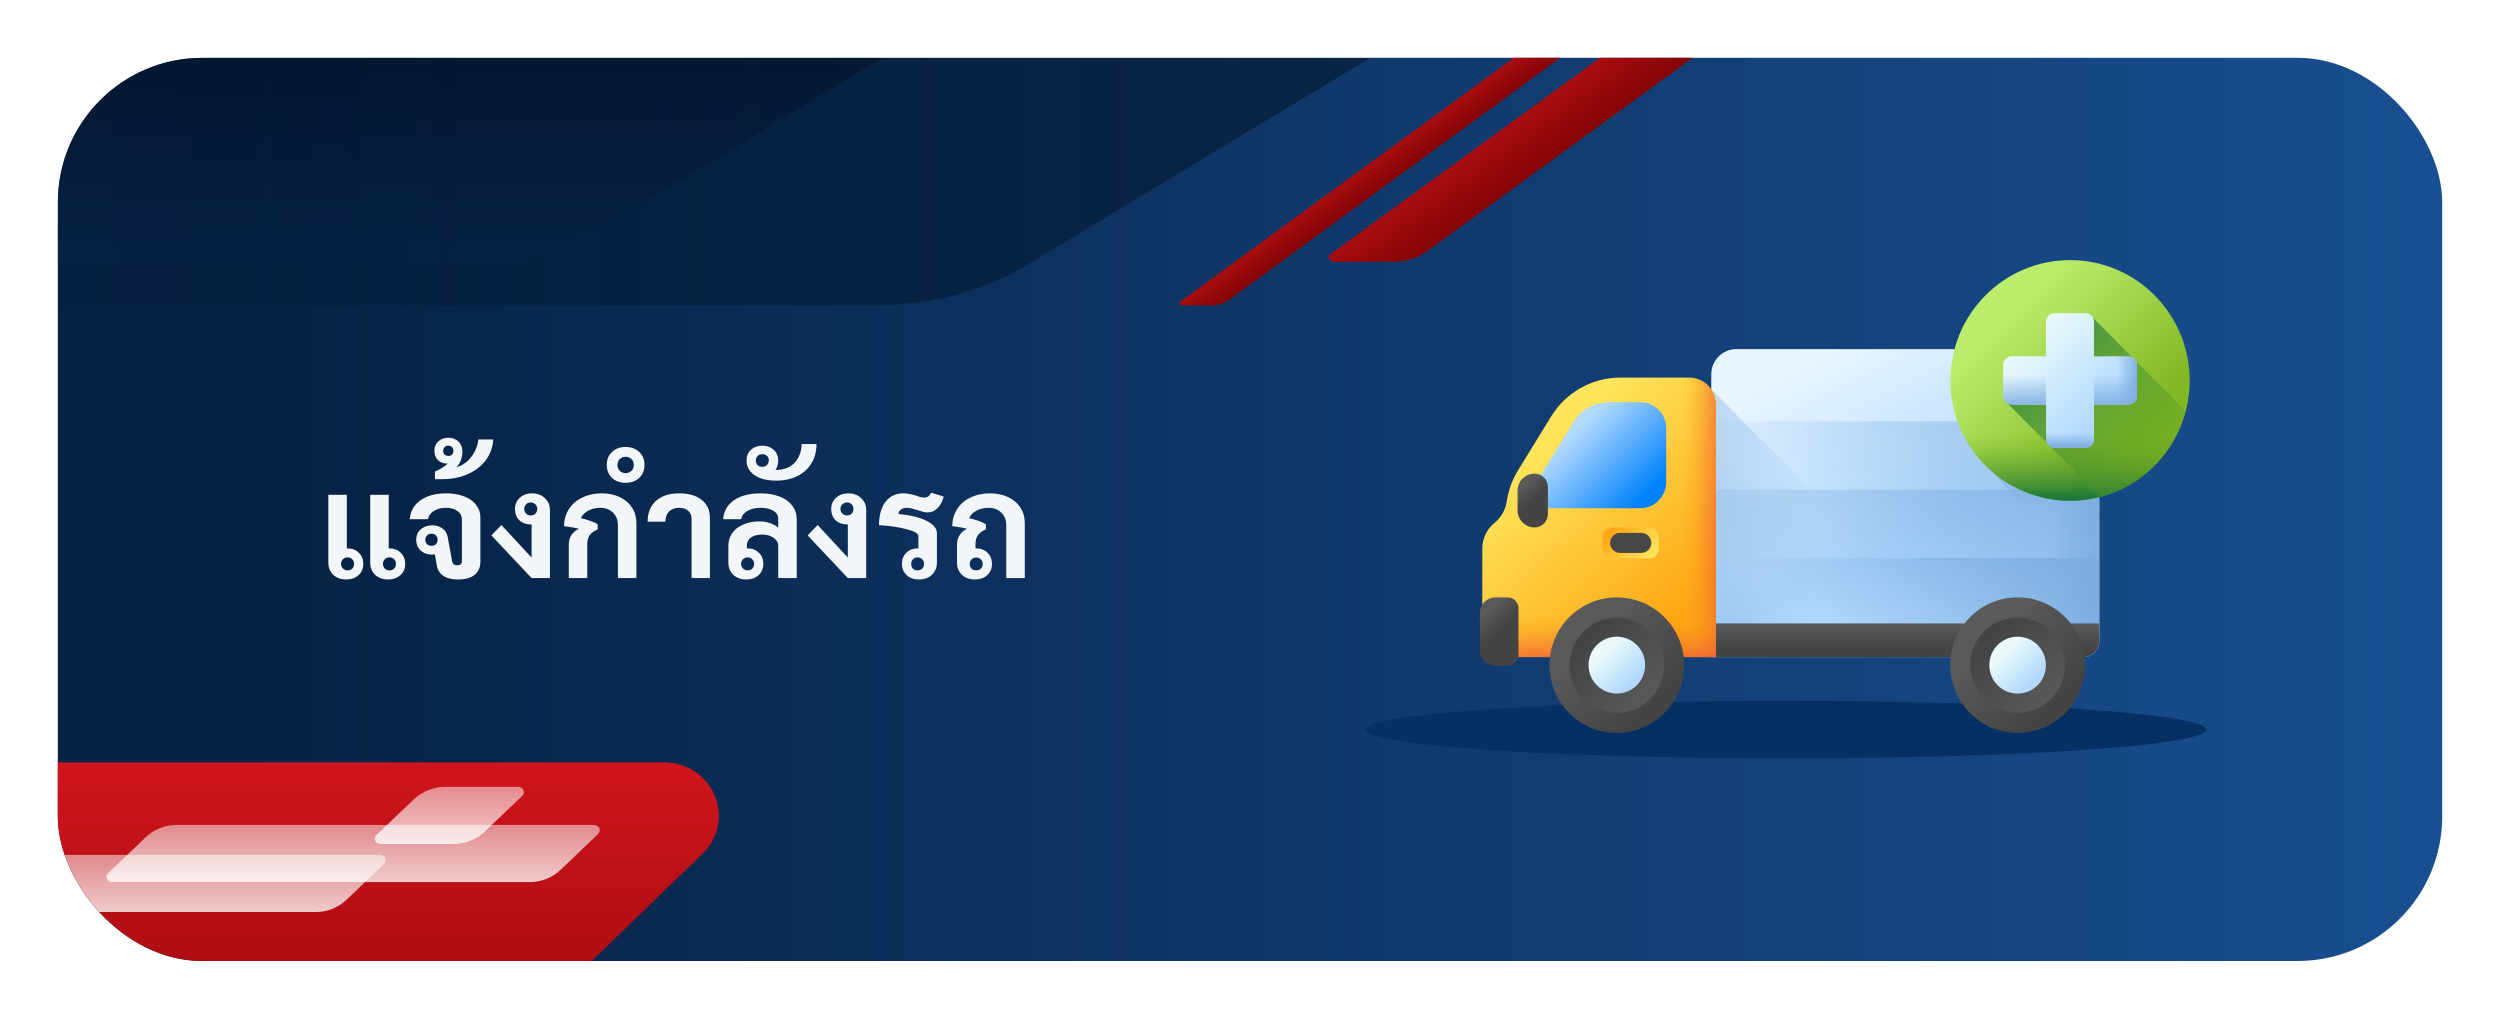 <svg width="346" height="141" viewBox="0 0 346 141" fill="none" xmlns="http://www.w3.org/2000/svg">
<g filter="url(#filter0_d_3916_35860)">
<g clip-path="url(#clip0_3916_35860)">
<rect x="8" y="4" width="330" height="125" rx="20" fill="url(#paint0_linear_3916_35860)"/>
<path d="M48.1 71.9C48.74 71.9 49.26 72.1 49.66 72.5C50.073 72.9 50.28 73.413 50.28 74.04C50.28 74.68 50.06 75.2 49.62 75.6C49.18 76 48.613 76.2 47.92 76.2C47.187 76.2 46.587 75.987 46.12 75.56C45.667 75.12 45.44 74.553 45.44 73.86V64.48H48V71.9H48.1ZM48.1 74.94C48.367 74.94 48.58 74.86 48.74 74.7C48.913 74.527 49 74.307 49 74.04C49 73.773 48.913 73.56 48.74 73.4C48.58 73.227 48.367 73.14 48.1 73.14C47.847 73.14 47.633 73.227 47.46 73.4C47.287 73.56 47.2 73.773 47.2 74.04C47.2 74.293 47.287 74.507 47.46 74.68C47.633 74.853 47.847 74.94 48.1 74.94ZM53.9 71.9C54.54 71.9 55.06 72.1 55.46 72.5C55.873 72.9 56.08 73.413 56.08 74.04C56.08 74.68 55.86 75.2 55.42 75.6C54.98 76 54.413 76.2 53.72 76.2C52.987 76.2 52.387 75.987 51.92 75.56C51.467 75.12 51.24 74.553 51.24 73.86V64.48H53.8V71.9H53.9ZM53.9 74.94C54.167 74.94 54.38 74.86 54.54 74.7C54.713 74.527 54.8 74.307 54.8 74.04C54.8 73.773 54.713 73.56 54.54 73.4C54.38 73.227 54.167 73.14 53.9 73.14C53.647 73.14 53.433 73.227 53.26 73.4C53.087 73.56 53 73.773 53 74.04C53 74.293 53.087 74.507 53.26 74.68C53.433 74.853 53.647 74.94 53.9 74.94ZM63.344 76.2C62.531 76.2 61.878 76.04 61.384 75.72C60.891 75.4 60.584 74.927 60.464 74.3L60.184 72.72C60.051 72.747 59.931 72.76 59.824 72.76C59.171 72.76 58.638 72.573 58.224 72.2C57.811 71.813 57.604 71.32 57.604 70.72C57.604 70.093 57.818 69.6 58.244 69.24C58.684 68.88 59.218 68.7 59.844 68.7C60.364 68.7 60.818 68.84 61.204 69.12C61.604 69.4 61.851 69.78 61.944 70.26L62.584 73.7C62.611 73.873 62.684 74.007 62.804 74.1C62.938 74.193 63.098 74.24 63.284 74.24C63.711 74.24 63.924 74.04 63.924 73.64V67.9C63.924 67.407 63.718 67.013 63.304 66.72C62.904 66.427 62.371 66.28 61.704 66.28C61.051 66.28 60.498 66.427 60.044 66.72C59.591 67.013 59.318 67.393 59.224 67.86H56.704C56.784 66.78 57.271 65.913 58.164 65.26C59.071 64.607 60.271 64.28 61.764 64.28C62.698 64.28 63.518 64.42 64.224 64.7C64.944 64.967 65.498 65.353 65.884 65.86C66.284 66.367 66.484 66.947 66.484 67.6V73.7C66.484 74.513 66.218 75.133 65.684 75.56C65.151 75.987 64.371 76.2 63.344 76.2ZM59.724 71.54C59.978 71.54 60.178 71.467 60.324 71.32C60.484 71.16 60.564 70.953 60.564 70.7C60.564 70.447 60.484 70.247 60.324 70.1C60.178 69.94 59.978 69.86 59.724 69.86C59.471 69.86 59.264 69.94 59.104 70.1C58.944 70.247 58.864 70.447 58.864 70.7C58.864 70.953 58.944 71.16 59.104 71.32C59.264 71.467 59.471 71.54 59.724 71.54ZM68.275 56.82C68.195 57.913 67.841 58.88 67.215 59.72C66.575 60.547 65.735 61.187 64.695 61.64C63.641 62.093 62.475 62.32 61.195 62.32H60.195V61.26C60.888 60.98 61.481 60.613 61.975 60.16H61.915C61.368 60.16 60.935 60 60.615 59.68C60.281 59.36 60.115 58.92 60.115 58.36C60.115 57.84 60.301 57.413 60.675 57.08C61.035 56.747 61.495 56.58 62.055 56.58C62.628 56.58 63.095 56.76 63.455 57.12C63.815 57.467 63.995 57.933 63.995 58.52C63.995 58.853 63.935 59.213 63.815 59.6C63.681 59.987 63.475 60.333 63.195 60.64C63.755 60.493 64.261 60.213 64.715 59.8C65.155 59.387 65.501 58.913 65.755 58.38C66.008 57.847 66.155 57.327 66.195 56.82H68.275ZM61.335 58.4C61.335 58.613 61.401 58.787 61.535 58.92C61.668 59.04 61.841 59.1 62.055 59.1C62.255 59.1 62.421 59.04 62.555 58.92C62.688 58.787 62.755 58.613 62.755 58.4C62.755 58.187 62.688 58.013 62.555 57.88C62.421 57.747 62.255 57.68 62.055 57.68C61.841 57.68 61.668 57.747 61.535 57.88C61.401 58.013 61.335 58.187 61.335 58.4ZM73.63 64.28C74.363 64.28 74.957 64.5 75.41 64.94C75.877 65.367 76.11 65.92 76.11 66.6V76H73.57L68.01 70.1L69.39 68.66L73.57 73.16V68.58H73.47C72.817 68.58 72.283 68.387 71.87 68C71.47 67.6 71.27 67.08 71.27 66.44C71.27 65.813 71.49 65.3 71.93 64.9C72.37 64.487 72.937 64.28 73.63 64.28ZM73.45 67.34C73.717 67.34 73.93 67.26 74.09 67.1C74.263 66.927 74.35 66.707 74.35 66.44C74.35 66.173 74.263 65.96 74.09 65.8C73.93 65.627 73.717 65.54 73.45 65.54C73.197 65.54 72.983 65.627 72.81 65.8C72.637 65.96 72.55 66.173 72.55 66.44C72.55 66.693 72.637 66.907 72.81 67.08C72.983 67.253 73.197 67.34 73.45 67.34ZM78.718 71.36C78.718 70.88 78.838 70.447 79.078 70.06C79.332 69.673 79.678 69.38 80.118 69.18C79.692 69.06 79.005 68.94 78.058 68.82C78.072 67.927 78.298 67.14 78.738 66.46C79.178 65.767 79.792 65.233 80.578 64.86C81.365 64.473 82.265 64.28 83.278 64.28C84.225 64.28 85.058 64.453 85.778 64.8C86.512 65.147 87.078 65.633 87.478 66.26C87.878 66.873 88.078 67.587 88.078 68.4V76H85.518V68.68C85.518 67.973 85.292 67.4 84.838 66.96C84.398 66.507 83.812 66.28 83.078 66.28C82.465 66.28 81.905 66.413 81.398 66.68C80.905 66.947 80.572 67.293 80.398 67.72C80.838 67.813 81.265 67.933 81.678 68.08C82.105 68.227 82.452 68.387 82.718 68.56V69.28C82.252 69.453 81.892 69.707 81.638 70.04C81.398 70.373 81.278 70.773 81.278 71.24V76H78.718V71.36ZM86.576 62.82C85.803 62.82 85.176 62.593 84.696 62.14C84.216 61.673 83.976 61.073 83.976 60.34C83.976 59.607 84.216 59.013 84.696 58.56C85.176 58.093 85.803 57.86 86.576 57.86C87.35 57.86 87.983 58.093 88.476 58.56C88.956 59.013 89.196 59.607 89.196 60.34C89.196 61.073 88.956 61.673 88.476 62.14C87.983 62.593 87.35 62.82 86.576 62.82ZM86.576 61.48C86.91 61.48 87.183 61.373 87.396 61.16C87.61 60.947 87.716 60.673 87.716 60.34C87.716 60.007 87.61 59.74 87.396 59.54C87.183 59.327 86.91 59.22 86.576 59.22C86.243 59.22 85.976 59.327 85.776 59.54C85.563 59.74 85.456 60.007 85.456 60.34C85.456 60.673 85.563 60.947 85.776 61.16C85.976 61.373 86.243 61.48 86.576 61.48ZM95.712 67.84C95.712 67.347 95.559 66.967 95.252 66.7C94.945 66.42 94.525 66.28 93.992 66.28C93.392 66.28 92.925 66.453 92.592 66.8C92.259 67.133 92.092 67.6 92.092 68.2H89.632C89.632 66.973 90.019 66.013 90.792 65.32C91.565 64.627 92.632 64.28 93.992 64.28C95.325 64.28 96.365 64.58 97.112 65.18C97.872 65.78 98.252 66.613 98.252 67.68V76H95.712V67.84ZM105.267 64.28C106.267 64.28 107.141 64.427 107.887 64.72C108.647 65.013 109.234 65.433 109.647 65.98C110.061 66.513 110.267 67.133 110.267 67.84V76H107.707V71.6C107.707 71.107 107.487 70.713 107.047 70.42C106.621 70.127 106.094 69.98 105.467 69.98C104.827 69.98 104.314 70.12 103.927 70.4C103.554 70.667 103.367 71.027 103.367 71.48V71.9H103.467C104.107 71.9 104.627 72.1 105.027 72.5C105.441 72.887 105.647 73.4 105.647 74.04C105.647 74.667 105.427 75.187 104.987 75.6C104.547 76 103.981 76.2 103.287 76.2C102.554 76.2 101.954 75.987 101.487 75.56C101.034 75.12 100.807 74.553 100.807 73.86V71.5C100.807 70.833 100.994 70.247 101.367 69.74C101.741 69.233 102.254 68.847 102.907 68.58C103.561 68.3 104.287 68.16 105.087 68.16C105.621 68.16 106.114 68.24 106.567 68.4C107.021 68.547 107.401 68.76 107.707 69.04V67.78C107.707 67.327 107.487 66.967 107.047 66.7C106.607 66.42 106.014 66.28 105.267 66.28C104.534 66.28 103.921 66.427 103.427 66.72C102.947 67 102.661 67.38 102.567 67.86H100.087C100.154 66.767 100.641 65.9 101.547 65.26C102.467 64.607 103.707 64.28 105.267 64.28ZM104.367 74.04C104.367 73.773 104.281 73.56 104.107 73.4C103.947 73.227 103.734 73.14 103.467 73.14C103.214 73.14 103.001 73.227 102.827 73.4C102.654 73.56 102.567 73.773 102.567 74.04C102.567 74.293 102.654 74.507 102.827 74.68C103.001 74.853 103.214 74.94 103.467 74.94C103.734 74.94 103.947 74.86 104.107 74.7C104.281 74.527 104.367 74.307 104.367 74.04ZM113.004 57.46C113.004 58.513 112.757 59.42 112.264 60.18C111.784 60.94 111.13 61.52 110.304 61.92C109.464 62.32 108.524 62.52 107.484 62.52C106.177 62.52 105.157 62.267 104.424 61.76C103.69 61.253 103.324 60.58 103.324 59.74C103.324 59.113 103.53 58.613 103.944 58.24C104.344 57.867 104.864 57.68 105.504 57.68C106.144 57.68 106.67 57.873 107.084 58.26C107.497 58.633 107.704 59.133 107.704 59.76C107.704 60.253 107.577 60.68 107.324 61.04C108.484 61.04 109.377 60.7 110.004 60.02C110.617 59.327 110.93 58.473 110.944 57.46H113.004ZM104.604 59.72C104.604 59.987 104.69 60.207 104.864 60.38C105.024 60.54 105.237 60.62 105.504 60.62C105.757 60.62 105.97 60.533 106.144 60.36C106.317 60.187 106.404 59.973 106.404 59.72C106.404 59.467 106.324 59.26 106.164 59.1C105.99 58.94 105.77 58.86 105.504 58.86C105.237 58.86 105.024 58.94 104.864 59.1C104.69 59.26 104.604 59.467 104.604 59.72ZM117.4 64.28C118.133 64.28 118.726 64.5 119.18 64.94C119.646 65.367 119.88 65.92 119.88 66.6V76H117.34L111.78 70.1L113.16 68.66L117.34 73.16V68.58H117.24C116.586 68.58 116.053 68.387 115.64 68C115.24 67.6 115.04 67.08 115.04 66.44C115.04 65.813 115.26 65.3 115.7 64.9C116.14 64.487 116.706 64.28 117.4 64.28ZM117.22 67.34C117.486 67.34 117.7 67.26 117.86 67.1C118.033 66.927 118.12 66.707 118.12 66.44C118.12 66.173 118.033 65.96 117.86 65.8C117.7 65.627 117.486 65.54 117.22 65.54C116.966 65.54 116.753 65.627 116.58 65.8C116.406 65.96 116.32 66.173 116.32 66.44C116.32 66.693 116.406 66.907 116.58 67.08C116.753 67.253 116.966 67.34 117.22 67.34ZM125.468 66.28C125.175 66.28 124.915 66.36 124.688 66.52C124.475 66.68 124.361 66.887 124.348 67.14C125.975 67.287 127.268 67.6 128.228 68.08C129.188 68.547 129.668 69.12 129.668 69.8V73.86C129.668 74.553 129.435 75.12 128.968 75.56C128.515 75.987 127.921 76.2 127.188 76.2C126.495 76.2 125.928 76 125.488 75.6C125.048 75.187 124.828 74.667 124.828 74.04C124.828 73.4 125.028 72.887 125.428 72.5C125.828 72.1 126.355 71.9 127.008 71.9H127.108V70.22C127.108 69.833 126.535 69.5 125.388 69.22C124.255 68.927 123.008 68.747 121.648 68.68C121.661 67.293 121.968 66.213 122.568 65.44C123.168 64.667 123.981 64.28 125.008 64.28C125.368 64.28 125.681 64.313 125.948 64.38C126.228 64.433 126.528 64.513 126.848 64.62C127.035 64.687 127.221 64.747 127.408 64.8C127.608 64.84 127.788 64.86 127.948 64.86C128.161 64.86 128.348 64.8 128.508 64.68C128.668 64.547 128.781 64.38 128.848 64.18L130.608 64.72C130.435 65.413 130.148 65.953 129.748 66.34C129.361 66.727 128.915 66.92 128.408 66.92C128.181 66.92 127.968 66.893 127.768 66.84C127.568 66.787 127.301 66.707 126.968 66.6C126.328 66.387 125.828 66.28 125.468 66.28ZM126.988 74.94C127.255 74.94 127.468 74.86 127.628 74.7C127.801 74.527 127.888 74.307 127.888 74.04C127.888 73.773 127.801 73.56 127.628 73.4C127.468 73.227 127.255 73.14 126.988 73.14C126.735 73.14 126.521 73.227 126.348 73.4C126.188 73.56 126.108 73.773 126.108 74.04C126.108 74.307 126.188 74.527 126.348 74.7C126.521 74.86 126.735 74.94 126.988 74.94ZM137.009 64.28C137.956 64.28 138.796 64.453 139.529 64.8C140.262 65.147 140.829 65.633 141.229 66.26C141.629 66.873 141.829 67.587 141.829 68.4V76H139.269V68.68C139.269 67.973 139.042 67.4 138.589 66.96C138.149 66.507 137.562 66.28 136.829 66.28C136.202 66.28 135.636 66.413 135.129 66.68C134.636 66.947 134.302 67.293 134.129 67.72C134.569 67.813 134.996 67.933 135.409 68.08C135.836 68.227 136.182 68.387 136.449 68.56V69.28C135.982 69.453 135.622 69.707 135.369 70.04C135.129 70.373 135.009 70.773 135.009 71.24V71.9H135.109C135.749 71.9 136.269 72.1 136.669 72.5C137.082 72.9 137.289 73.413 137.289 74.04C137.289 74.68 137.069 75.2 136.629 75.6C136.189 76 135.622 76.2 134.929 76.2C134.196 76.2 133.596 75.987 133.129 75.56C132.676 75.12 132.449 74.553 132.449 73.86V71.36C132.449 70.88 132.569 70.447 132.809 70.06C133.062 69.673 133.409 69.38 133.849 69.18C133.422 69.06 132.736 68.94 131.789 68.82C131.802 67.927 132.029 67.14 132.469 66.46C132.909 65.767 133.522 65.233 134.309 64.86C135.096 64.473 135.996 64.28 137.009 64.28ZM135.109 73.16C134.842 73.16 134.622 73.247 134.449 73.42C134.289 73.58 134.209 73.787 134.209 74.04C134.209 74.307 134.289 74.527 134.449 74.7C134.622 74.86 134.842 74.94 135.109 74.94C135.376 74.94 135.589 74.86 135.749 74.7C135.922 74.527 136.009 74.307 136.009 74.04C136.009 73.787 135.922 73.58 135.749 73.42C135.589 73.247 135.376 73.16 135.109 73.16Z" fill="#F3F6F9"/>
<path d="M192.748 32.236H184.716C183.968 32.236 183.594 31.578 184.123 31.193L228.82 -1.365C230.062 -2.269 231.746 -2.777 233.502 -2.777H241.534C242.282 -2.777 242.656 -2.118 242.127 -1.732L197.43 30.825C196.188 31.73 194.504 32.238 192.748 32.238V32.236Z" fill="url(#paint1_linear_3916_35860)"/>
<path d="M167.688 38.262H163.671C163.296 38.262 163.109 37.932 163.374 37.738L226.596 -8.469C227.216 -8.922 228.059 -9.178 228.937 -9.178H232.954C233.329 -9.178 233.516 -8.847 233.251 -8.654L170.029 37.553C169.409 38.006 168.566 38.262 167.688 38.262Z" fill="url(#paint2_linear_3916_35860)"/>
<path d="M-4.75 101.517H91.857C98.653 101.517 102.056 109.475 97.251 114.13L36.427 173.051H-0.155L-4.75 101.515V101.517Z" fill="url(#paint3_linear_3916_35860)"/>
<path style="mix-blend-mode:overlay" d="M67.06 111.117L72.272 106.157C72.758 105.694 72.415 104.904 71.728 104.904H61.612C60 104.904 58.455 105.513 57.315 106.597L52.102 111.558C51.617 112.02 51.96 112.81 52.647 112.81H62.763C64.375 112.81 65.92 112.201 67.06 111.117Z" fill="url(#paint4_linear_3916_35860)"/>
<path style="mix-blend-mode:overlay" d="M47.956 120.529L53.148 115.569C53.632 115.107 53.29 114.316 52.606 114.316H-5.177C-6.782 114.316 -8.321 114.925 -9.456 116.01L-14.648 120.97C-15.132 121.432 -14.79 122.223 -14.106 122.223H43.675C45.28 122.223 46.819 121.614 47.955 120.529H47.956Z" fill="url(#paint5_linear_3916_35860)"/>
<path style="mix-blend-mode:overlay" d="M77.581 116.388L82.773 111.428C83.257 110.965 82.915 110.175 82.231 110.175H24.449C22.843 110.175 21.304 110.784 20.169 111.868L14.977 116.829C14.493 117.291 14.835 118.081 15.519 118.081H73.301C74.907 118.081 76.446 117.472 77.581 116.388Z" fill="url(#paint6_linear_3916_35860)"/>
<g style="mix-blend-mode:screen" opacity="0.5">
<path d="M242.298 -27.754L141.565 33.013C135.993 36.373 128.436 38.262 120.556 38.262H-8.125V-40.428H251C251 -35.675 247.869 -31.116 242.298 -27.754Z" fill="url(#paint7_linear_3916_35860)"/>
</g>
<g style="mix-blend-mode:screen" opacity="0.5">
<path d="M1.25 -35.533V32.614H62.759C70.645 32.614 78.21 30.709 83.789 27.318L184.621 -33.989C185.427 -34.479 186.173 -34.996 186.875 -35.533H1.25Z" fill="url(#paint8_linear_3916_35860)"/>
</g>
<ellipse cx="247.181" cy="96.982" rx="58.181" ry="3.985" fill="#063063"/>
<g clip-path="url(#clip1_3916_35860)">
<path d="M288.324 86.943H236.84V47.812C236.84 45.881 238.396 44.316 240.316 44.316H288.324C289.543 44.316 290.531 45.31 290.531 46.536V84.723C290.531 85.949 289.543 86.943 288.324 86.943Z" fill="url(#paint9_linear_3916_35860)"/>
<path d="M290.531 54.329V84.722C290.531 85.949 289.543 86.943 288.324 86.943H236.84V54.329H290.531Z" fill="url(#paint10_linear_3916_35860)"/>
<path d="M290.531 63.77V84.722C290.531 85.949 289.543 86.943 288.324 86.943H236.84V63.77H290.531Z" fill="url(#paint11_linear_3916_35860)"/>
<path d="M288.324 86.943H236.84V73.212H290.531V84.723C290.531 85.949 289.543 86.943 288.324 86.943Z" fill="url(#paint12_linear_3916_35860)"/>
<path d="M288.324 44.316H275.361V86.943H288.324C289.543 86.943 290.531 85.949 290.531 84.723V46.536C290.531 45.31 289.543 44.316 288.324 44.316Z" fill="url(#paint13_linear_3916_35860)"/>
<path d="M236.84 49.875V86.943H273.687L236.84 49.875Z" fill="url(#paint14_linear_3916_35860)"/>
<path d="M237.482 82.275V86.943H288.325C289.543 86.943 290.531 85.949 290.531 84.723V82.275H237.482Z" fill="url(#paint15_linear_3916_35860)"/>
<path d="M233.771 48.257H224.265C220.359 48.257 216.731 50.292 214.677 53.635L210.105 61.078C209.294 62.398 208.761 63.865 208.532 65.389C208.358 66.549 207.775 67.608 206.865 68.343C205.782 69.217 205.152 70.538 205.152 71.934V83.615C205.152 85.453 206.633 86.942 208.46 86.942H212.115H216.506H237.481V51.989C237.481 49.928 235.82 48.257 233.771 48.257Z" fill="url(#paint16_linear_3916_35860)"/>
<path d="M233.772 48.257H228.539V86.942H237.482V51.989C237.482 49.928 235.82 48.257 233.772 48.257Z" fill="url(#paint17_linear_3916_35860)"/>
<path d="M205.154 74.49V83.616C205.154 85.453 206.635 86.943 208.461 86.943H212.116H216.507H237.483V74.49H205.154Z" fill="url(#paint18_linear_3916_35860)"/>
<path d="M227.023 66.334C229 66.334 230.603 64.722 230.603 62.733V55.263C230.603 53.274 229 51.662 227.023 51.662H222.722C220.687 51.662 218.797 52.722 217.727 54.463L213.664 61.078C213.02 62.126 212.552 63.266 212.272 64.452C212.046 65.412 212.77 66.335 213.75 66.335H227.023V66.334Z" fill="url(#paint19_linear_3916_35860)"/>
<path d="M228.214 73.283H223.162C222.405 73.283 221.791 72.666 221.791 71.904V70.373C221.791 69.611 222.405 68.993 223.162 68.993H228.214C228.972 68.993 229.586 69.611 229.586 70.373V71.904C229.586 72.666 228.972 73.283 228.214 73.283Z" fill="url(#paint20_linear_3916_35860)"/>
<path d="M228.539 71.138C228.539 70.372 227.922 69.751 227.16 69.751H224.217C223.456 69.751 222.838 70.372 222.838 71.138C222.838 71.905 223.455 72.526 224.217 72.526H227.16C227.922 72.526 228.539 71.904 228.539 71.138Z" fill="url(#paint21_linear_3916_35860)"/>
<path d="M206.958 88.137H208.662C209.487 88.137 210.156 87.464 210.156 86.634V80.181C210.156 79.351 209.487 78.678 208.662 78.678H206.958C205.774 78.678 204.814 79.644 204.814 80.834V85.981C204.814 87.171 205.774 88.137 206.958 88.137Z" fill="url(#paint22_linear_3916_35860)"/>
<path d="M212.385 68.993C213.404 68.993 214.231 68.162 214.231 67.136V63.407C214.231 62.382 213.405 61.55 212.385 61.55C211.083 61.55 210.027 62.612 210.027 63.921V66.622C210.027 67.932 211.083 68.993 212.385 68.993Z" fill="url(#paint23_linear_3916_35860)"/>
<path d="M223.769 97.429C228.916 97.429 233.088 93.232 233.088 88.054C233.088 82.876 228.916 78.678 223.769 78.678C218.622 78.678 214.449 82.876 214.449 88.054C214.449 93.232 218.622 97.429 223.769 97.429Z" fill="url(#paint24_linear_3916_35860)"/>
<path d="M223.769 94.642C227.386 94.642 230.318 91.692 230.318 88.054C230.318 84.415 227.386 81.466 223.769 81.466C220.153 81.466 217.221 84.415 217.221 88.054C217.221 91.692 220.153 94.642 223.769 94.642Z" fill="url(#paint25_linear_3916_35860)"/>
<path d="M223.77 91.992C225.931 91.992 227.684 90.229 227.684 88.054C227.684 85.879 225.931 84.116 223.77 84.116C221.608 84.116 219.855 85.879 219.855 88.054C219.855 90.229 221.608 91.992 223.77 91.992Z" fill="url(#paint26_linear_3916_35860)"/>
<path d="M279.236 97.429C284.383 97.429 288.555 93.232 288.555 88.054C288.555 82.876 284.383 78.678 279.236 78.678C274.089 78.678 269.916 82.876 269.916 88.054C269.916 93.232 274.089 97.429 279.236 97.429Z" fill="url(#paint27_linear_3916_35860)"/>
<path d="M279.236 94.642C282.853 94.642 285.785 91.692 285.785 88.054C285.785 84.415 282.853 81.466 279.236 81.466C275.619 81.466 272.688 84.415 272.688 88.054C272.688 91.692 275.619 94.642 279.236 94.642Z" fill="url(#paint28_linear_3916_35860)"/>
<path d="M279.237 91.992C281.398 91.992 283.151 90.229 283.151 88.054C283.151 85.879 281.398 84.116 279.237 84.116C277.075 84.116 275.322 85.879 275.322 88.054C275.322 90.229 277.075 91.992 279.237 91.992Z" fill="url(#paint29_linear_3916_35860)"/>
<path d="M289.341 57.015H275.35V60.762L290.408 78.854V58.297C290.408 57.589 289.93 57.015 289.341 57.015Z" fill="url(#paint30_linear_3916_35860)"/>
<path d="M286.495 65.309C295.638 65.309 303.05 57.852 303.05 48.654C303.05 39.456 295.638 32 286.495 32C277.351 32 269.939 39.456 269.939 48.654C269.939 57.852 277.351 65.309 286.495 65.309Z" fill="url(#paint31_linear_3916_35860)"/>
<path d="M269.939 48.655C269.939 57.853 277.351 65.309 286.495 65.309C295.638 65.309 303.05 57.853 303.05 48.655C303.05 48.294 303.037 47.937 303.015 47.582H269.975C269.952 47.937 269.939 48.294 269.939 48.655Z" fill="url(#paint32_linear_3916_35860)"/>
<path d="M277.721 51.698L290.705 64.76C293.451 64.036 296.049 62.596 298.201 60.431C300.351 58.268 301.781 55.658 302.501 52.899L289.514 39.834L277.721 51.698Z" fill="url(#paint33_linear_3916_35860)"/>
<path d="M294.559 45.316H289.813V40.541C289.813 39.876 289.277 39.337 288.616 39.337H284.372C283.711 39.337 283.175 39.876 283.175 40.541V45.316H278.429C277.768 45.316 277.232 45.855 277.232 46.52V50.79C277.232 51.454 277.768 51.993 278.429 51.993H283.175V56.768C283.175 57.433 283.711 57.972 284.372 57.972H288.616C289.277 57.972 289.813 57.433 289.813 56.768V51.993H294.559C295.22 51.993 295.756 51.454 295.756 50.79V46.52C295.756 45.855 295.22 45.316 294.559 45.316Z" fill="url(#paint34_linear_3916_35860)"/>
<path d="M277.232 46.52V50.79C277.232 51.455 277.768 51.994 278.429 51.994H283.175V45.316H278.429C277.768 45.316 277.232 45.855 277.232 46.52Z" fill="url(#paint35_linear_3916_35860)"/>
<path d="M294.559 45.316H289.812V51.993H294.559C295.22 51.993 295.755 51.454 295.755 50.79V46.519C295.755 45.855 295.22 45.316 294.559 45.316Z" fill="url(#paint36_linear_3916_35860)"/>
<path d="M294.559 45.316H289.812V51.993H294.559C295.22 51.993 295.755 51.454 295.755 50.79V46.519C295.755 45.855 295.22 45.316 294.559 45.316Z" fill="url(#paint37_linear_3916_35860)"/>
<path d="M284.372 57.972H288.617C289.277 57.972 289.813 57.433 289.813 56.768V51.993H283.176V56.768C283.176 57.433 283.711 57.972 284.372 57.972Z" fill="url(#paint38_linear_3916_35860)"/>
</g>
</g>
</g>
<defs>
<filter id="filter0_d_3916_35860" x="0" y="0" width="346" height="141" filterUnits="userSpaceOnUse" color-interpolation-filters="sRGB">
<feFlood flood-opacity="0" result="BackgroundImageFix"/>
<feColorMatrix in="SourceAlpha" type="matrix" values="0 0 0 0 0 0 0 0 0 0 0 0 0 0 0 0 0 0 127 0" result="hardAlpha"/>
<feOffset dy="4"/>
<feGaussianBlur stdDeviation="4"/>
<feComposite in2="hardAlpha" operator="out"/>
<feColorMatrix type="matrix" values="0 0 0 0 0 0 0 0 0 0 0 0 0 0 0 0 0 0 0.15 0"/>
<feBlend mode="normal" in2="BackgroundImageFix" result="effect1_dropShadow_3916_35860"/>
<feBlend mode="normal" in="SourceGraphic" in2="effect1_dropShadow_3916_35860" result="shape"/>
</filter>
<linearGradient id="paint0_linear_3916_35860" x1="8" y1="66.572" x2="338" y2="66.572" gradientUnits="userSpaceOnUse">
<stop offset="0.076" stop-color="#062143"/>
<stop offset="1" stop-color="#194F91"/>
</linearGradient>
<linearGradient id="paint1_linear_3916_35860" x1="221.414" y1="20.759" x2="205.246" y2="-1.437" gradientUnits="userSpaceOnUse">
<stop offset="0.08" stop-color="#720000"/>
<stop offset="1" stop-color="#EC1C24"/>
</linearGradient>
<linearGradient id="paint2_linear_3916_35860" x1="202.462" y1="17.567" x2="194.34" y2="6.455" gradientUnits="userSpaceOnUse">
<stop offset="0.08" stop-color="#720000"/>
<stop offset="1" stop-color="#EC1C24"/>
</linearGradient>
<linearGradient id="paint3_linear_3916_35860" x1="47.375" y1="187.887" x2="47.375" y2="78.242" gradientUnits="userSpaceOnUse">
<stop offset="0.08" stop-color="#720000"/>
<stop offset="1" stop-color="#EC1C24"/>
</linearGradient>
<linearGradient id="paint4_linear_3916_35860" x1="62.188" y1="119.083" x2="62.188" y2="90.284" gradientUnits="userSpaceOnUse">
<stop stop-color="white"/>
<stop offset="1" stop-color="white" stop-opacity="0"/>
</linearGradient>
<linearGradient id="paint5_linear_3916_35860" x1="19.251" y1="128.497" x2="19.251" y2="99.697" gradientUnits="userSpaceOnUse">
<stop stop-color="white"/>
<stop offset="1" stop-color="white" stop-opacity="0"/>
</linearGradient>
<linearGradient id="paint6_linear_3916_35860" x1="48.875" y1="124.356" x2="48.875" y2="95.555" gradientUnits="userSpaceOnUse">
<stop stop-color="white"/>
<stop offset="1" stop-color="white" stop-opacity="0"/>
</linearGradient>
<linearGradient id="paint7_linear_3916_35860" x1="-12.23" y1="-1.083" x2="300.195" y2="-1.083" gradientUnits="userSpaceOnUse">
<stop stop-color="#052143"/>
<stop offset="1" stop-color="#01050D"/>
</linearGradient>
<linearGradient id="paint8_linear_3916_35860" x1="94.062" y1="30.217" x2="94.062" y2="-10.316" gradientUnits="userSpaceOnUse">
<stop stop-color="#052143"/>
<stop offset="1" stop-color="#01050D"/>
</linearGradient>
<linearGradient id="paint9_linear_3916_35860" x1="252.328" y1="44.072" x2="265.354" y2="69.458" gradientUnits="userSpaceOnUse">
<stop stop-color="#EAF6FF"/>
<stop offset="1" stop-color="#B3DAFE"/>
</linearGradient>
<linearGradient id="paint10_linear_3916_35860" x1="260.499" y1="74.337" x2="291.871" y2="31.018" gradientUnits="userSpaceOnUse">
<stop stop-color="#7BACDF" stop-opacity="0"/>
<stop offset="1" stop-color="#7BACDF"/>
</linearGradient>
<linearGradient id="paint11_linear_3916_35860" x1="257.763" y1="86.094" x2="281.872" y2="39.526" gradientUnits="userSpaceOnUse">
<stop stop-color="#7BACDF" stop-opacity="0"/>
<stop offset="1" stop-color="#7BACDF"/>
</linearGradient>
<linearGradient id="paint12_linear_3916_35860" x1="258.17" y1="86.687" x2="278.927" y2="59.365" gradientUnits="userSpaceOnUse">
<stop stop-color="#7BACDF" stop-opacity="0"/>
<stop offset="1" stop-color="#7BACDF"/>
</linearGradient>
<linearGradient id="paint13_linear_3916_35860" x1="284.398" y1="65.629" x2="291.876" y2="65.629" gradientUnits="userSpaceOnUse">
<stop stop-color="#7BACDF" stop-opacity="0"/>
<stop offset="1" stop-color="#7BACDF"/>
</linearGradient>
<linearGradient id="paint14_linear_3916_35860" x1="251.638" y1="68.409" x2="216.167" y2="68.409" gradientUnits="userSpaceOnUse">
<stop stop-color="#7BACDF" stop-opacity="0"/>
<stop offset="1" stop-color="#7BACDF"/>
</linearGradient>
<linearGradient id="paint15_linear_3916_35860" x1="264.007" y1="82.616" x2="264.007" y2="85.693" gradientUnits="userSpaceOnUse">
<stop stop-color="#5A5A5A"/>
<stop offset="1" stop-color="#444444"/>
</linearGradient>
<linearGradient id="paint16_linear_3916_35860" x1="213.169" y1="58.612" x2="233.089" y2="80.626" gradientUnits="userSpaceOnUse">
<stop stop-color="#FEE45A"/>
<stop offset="1" stop-color="#FEA613"/>
</linearGradient>
<linearGradient id="paint17_linear_3916_35860" x1="232.918" y1="67.6" x2="239.922" y2="67.6" gradientUnits="userSpaceOnUse">
<stop stop-color="#FEA613" stop-opacity="0"/>
<stop offset="1" stop-color="#E94444"/>
</linearGradient>
<linearGradient id="paint18_linear_3916_35860" x1="221.319" y1="81.025" x2="221.319" y2="88.982" gradientUnits="userSpaceOnUse">
<stop stop-color="#FEA613" stop-opacity="0"/>
<stop offset="1" stop-color="#E94444"/>
</linearGradient>
<linearGradient id="paint19_linear_3916_35860" x1="217.686" y1="55.852" x2="227.144" y2="65.254" gradientUnits="userSpaceOnUse">
<stop stop-color="#B3DAFE"/>
<stop offset="1" stop-color="#0182FC"/>
</linearGradient>
<linearGradient id="paint20_linear_3916_35860" x1="228.032" y1="73.496" x2="223.434" y2="68.926" gradientUnits="userSpaceOnUse">
<stop stop-color="#FEE45A"/>
<stop offset="1" stop-color="#FEA613"/>
</linearGradient>
<linearGradient id="paint21_linear_3916_35860" x1="272.703" y1="23.96" x2="215.763" y2="80.419" gradientUnits="userSpaceOnUse">
<stop stop-color="#5A5A5A"/>
<stop offset="1" stop-color="#444444"/>
</linearGradient>
<linearGradient id="paint22_linear_3916_35860" x1="205.524" y1="81.03" x2="207.457" y2="83.15" gradientUnits="userSpaceOnUse">
<stop stop-color="#5A5A5A"/>
<stop offset="1" stop-color="#444444"/>
</linearGradient>
<linearGradient id="paint23_linear_3916_35860" x1="210.717" y1="63.547" x2="212.12" y2="65.085" gradientUnits="userSpaceOnUse">
<stop stop-color="#5A5A5A"/>
<stop offset="1" stop-color="#444444"/>
</linearGradient>
<linearGradient id="paint24_linear_3916_35860" x1="219.894" y1="84.156" x2="228.993" y2="93.2" gradientUnits="userSpaceOnUse">
<stop stop-color="#5A5A5A"/>
<stop offset="1" stop-color="#444444"/>
</linearGradient>
<linearGradient id="paint25_linear_3916_35860" x1="228.932" y1="93.247" x2="219.808" y2="84.178" gradientUnits="userSpaceOnUse">
<stop stop-color="#5A5A5A"/>
<stop offset="1" stop-color="#444444"/>
</linearGradient>
<linearGradient id="paint26_linear_3916_35860" x1="222.036" y1="86.31" x2="225.864" y2="90.115" gradientUnits="userSpaceOnUse">
<stop stop-color="#EAF9FA"/>
<stop offset="1" stop-color="#B3DAFE"/>
</linearGradient>
<linearGradient id="paint27_linear_3916_35860" x1="275.361" y1="84.156" x2="284.459" y2="93.2" gradientUnits="userSpaceOnUse">
<stop stop-color="#5A5A5A"/>
<stop offset="1" stop-color="#444444"/>
</linearGradient>
<linearGradient id="paint28_linear_3916_35860" x1="284.399" y1="93.247" x2="275.275" y2="84.178" gradientUnits="userSpaceOnUse">
<stop stop-color="#5A5A5A"/>
<stop offset="1" stop-color="#444444"/>
</linearGradient>
<linearGradient id="paint29_linear_3916_35860" x1="277.503" y1="86.31" x2="281.331" y2="90.115" gradientUnits="userSpaceOnUse">
<stop stop-color="#EAF9FA"/>
<stop offset="1" stop-color="#B3DAFE"/>
</linearGradient>
<linearGradient id="paint30_linear_3916_35860" x1="284.786" y1="61.556" x2="277.091" y2="55.151" gradientUnits="userSpaceOnUse">
<stop stop-color="#7BACDF" stop-opacity="0"/>
<stop offset="1" stop-color="#7BACDF"/>
</linearGradient>
<linearGradient id="paint31_linear_3916_35860" x1="277.951" y1="40.06" x2="294.296" y2="56.307" gradientUnits="userSpaceOnUse">
<stop stop-color="#BBEC6C"/>
<stop offset="1" stop-color="#81B823"/>
</linearGradient>
<linearGradient id="paint32_linear_3916_35860" x1="286.495" y1="56.179" x2="286.495" y2="66.206" gradientUnits="userSpaceOnUse">
<stop stop-color="#78A91F" stop-opacity="0"/>
<stop offset="1" stop-color="#026841"/>
</linearGradient>
<linearGradient id="paint33_linear_3916_35860" x1="305.719" y1="68" x2="274.659" y2="37.126" gradientUnits="userSpaceOnUse">
<stop stop-color="#78A91F" stop-opacity="0"/>
<stop offset="1" stop-color="#026841"/>
</linearGradient>
<linearGradient id="paint34_linear_3916_35860" x1="280.834" y1="42.961" x2="291.029" y2="53.095" gradientUnits="userSpaceOnUse">
<stop stop-color="#EAF9FA"/>
<stop offset="1" stop-color="#B3DAFE"/>
</linearGradient>
<linearGradient id="paint35_linear_3916_35860" x1="280.204" y1="47.904" x2="280.204" y2="52.771" gradientUnits="userSpaceOnUse">
<stop stop-color="#7BACDF" stop-opacity="0"/>
<stop offset="1" stop-color="#7BACDF"/>
</linearGradient>
<linearGradient id="paint36_linear_3916_35860" x1="293.015" y1="48.655" x2="296.224" y2="48.655" gradientUnits="userSpaceOnUse">
<stop stop-color="#7BACDF" stop-opacity="0"/>
<stop offset="1" stop-color="#7BACDF"/>
</linearGradient>
<linearGradient id="paint37_linear_3916_35860" x1="292.784" y1="47.904" x2="292.784" y2="52.771" gradientUnits="userSpaceOnUse">
<stop stop-color="#7BACDF" stop-opacity="0"/>
<stop offset="1" stop-color="#7BACDF"/>
</linearGradient>
<linearGradient id="paint38_linear_3916_35860" x1="286.494" y1="55.875" x2="286.494" y2="57.933" gradientUnits="userSpaceOnUse">
<stop stop-color="#7BACDF" stop-opacity="0"/>
<stop offset="1" stop-color="#7BACDF"/>
</linearGradient>
<clipPath id="clip0_3916_35860">
<rect x="8" y="4" width="330" height="125" rx="20" fill="white"/>
</clipPath>
<clipPath id="clip1_3916_35860">
<rect width="98.273" height="65.516" fill="white" transform="translate(204.814 32)"/>
</clipPath>
</defs>
</svg>
